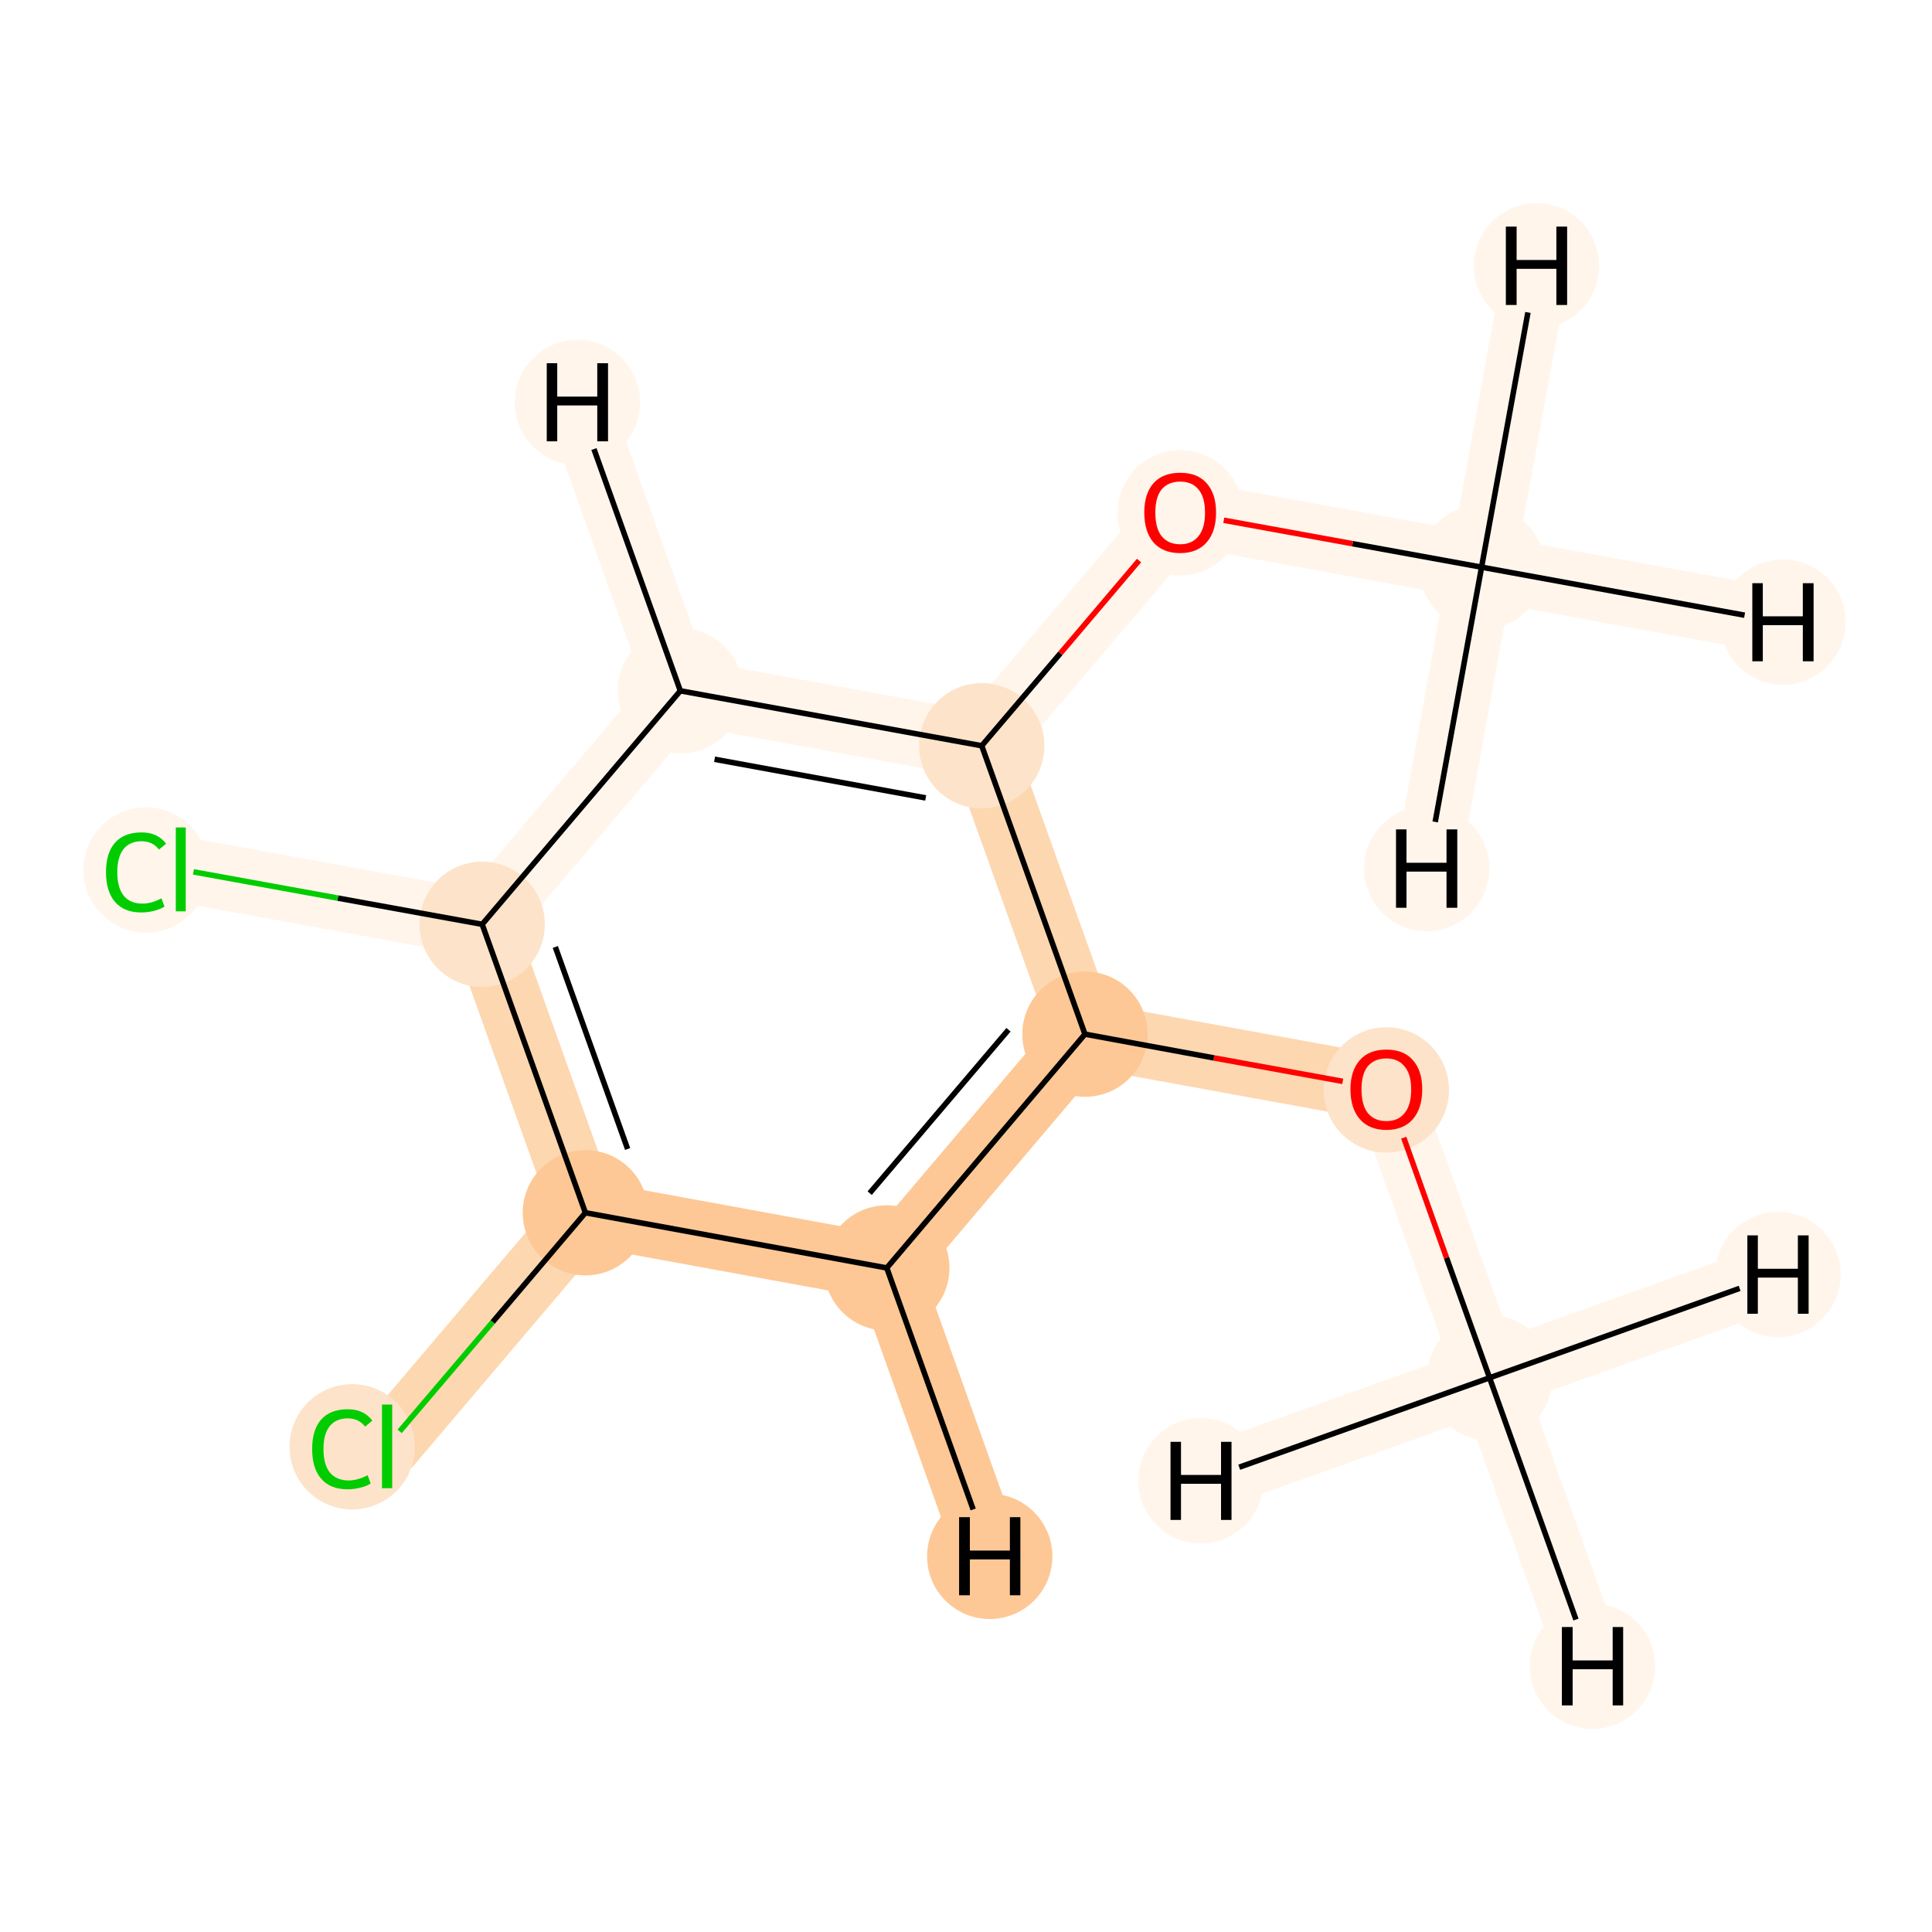 <?xml version='1.0' encoding='iso-8859-1'?>
<svg version='1.1' baseProfile='full'
              xmlns='http://www.w3.org/2000/svg'
                      xmlns:rdkit='http://www.rdkit.org/xml'
                      xmlns:xlink='http://www.w3.org/1999/xlink'
                  xml:space='preserve'
width='700px' height='700px' viewBox='0 0 700 700'>
<!-- END OF HEADER -->
<rect style='opacity:1.0;fill:#FFFFFF;stroke:none' width='700.0' height='700.0' x='0.0' y='0.0'> </rect>
<path d='M 539.7,499.2 L 502.3,394.6' style='fill:none;fill-rule:evenodd;stroke:#FFF5EB;stroke-width:23.7px;stroke-linecap:butt;stroke-linejoin:miter;stroke-opacity:1' />
<path d='M 539.7,499.2 L 577.0,603.7' style='fill:none;fill-rule:evenodd;stroke:#FFF5EB;stroke-width:23.7px;stroke-linecap:butt;stroke-linejoin:miter;stroke-opacity:1' />
<path d='M 539.7,499.2 L 644.2,461.8' style='fill:none;fill-rule:evenodd;stroke:#FFF5EB;stroke-width:23.7px;stroke-linecap:butt;stroke-linejoin:miter;stroke-opacity:1' />
<path d='M 539.7,499.2 L 435.1,536.5' style='fill:none;fill-rule:evenodd;stroke:#FFF5EB;stroke-width:23.7px;stroke-linecap:butt;stroke-linejoin:miter;stroke-opacity:1' />
<path d='M 502.3,394.6 L 393.1,374.7' style='fill:none;fill-rule:evenodd;stroke:#FDD7B0;stroke-width:23.7px;stroke-linecap:butt;stroke-linejoin:miter;stroke-opacity:1' />
<path d='M 393.1,374.7 L 321.3,459.4' style='fill:none;fill-rule:evenodd;stroke:#FDC895;stroke-width:23.7px;stroke-linecap:butt;stroke-linejoin:miter;stroke-opacity:1' />
<path d='M 393.1,374.7 L 355.7,270.2' style='fill:none;fill-rule:evenodd;stroke:#FDD7B0;stroke-width:23.7px;stroke-linecap:butt;stroke-linejoin:miter;stroke-opacity:1' />
<path d='M 321.3,459.4 L 212.1,439.4' style='fill:none;fill-rule:evenodd;stroke:#FDC895;stroke-width:23.7px;stroke-linecap:butt;stroke-linejoin:miter;stroke-opacity:1' />
<path d='M 321.3,459.4 L 358.6,563.9' style='fill:none;fill-rule:evenodd;stroke:#FDC895;stroke-width:23.7px;stroke-linecap:butt;stroke-linejoin:miter;stroke-opacity:1' />
<path d='M 212.1,439.4 L 140.2,524.1' style='fill:none;fill-rule:evenodd;stroke:#FDD7B0;stroke-width:23.7px;stroke-linecap:butt;stroke-linejoin:miter;stroke-opacity:1' />
<path d='M 212.1,439.4 L 174.7,334.9' style='fill:none;fill-rule:evenodd;stroke:#FDD7B0;stroke-width:23.7px;stroke-linecap:butt;stroke-linejoin:miter;stroke-opacity:1' />
<path d='M 174.7,334.9 L 246.5,250.3' style='fill:none;fill-rule:evenodd;stroke:#FFF5EB;stroke-width:23.7px;stroke-linecap:butt;stroke-linejoin:miter;stroke-opacity:1' />
<path d='M 174.7,334.9 L 65.5,315.0' style='fill:none;fill-rule:evenodd;stroke:#FFF5EB;stroke-width:23.7px;stroke-linecap:butt;stroke-linejoin:miter;stroke-opacity:1' />
<path d='M 246.5,250.3 L 355.7,270.2' style='fill:none;fill-rule:evenodd;stroke:#FFF5EB;stroke-width:23.7px;stroke-linecap:butt;stroke-linejoin:miter;stroke-opacity:1' />
<path d='M 246.5,250.3 L 209.2,145.8' style='fill:none;fill-rule:evenodd;stroke:#FFF5EB;stroke-width:23.7px;stroke-linecap:butt;stroke-linejoin:miter;stroke-opacity:1' />
<path d='M 355.7,270.2 L 427.6,185.6' style='fill:none;fill-rule:evenodd;stroke:#FFF5EB;stroke-width:23.7px;stroke-linecap:butt;stroke-linejoin:miter;stroke-opacity:1' />
<path d='M 427.6,185.6 L 536.8,205.5' style='fill:none;fill-rule:evenodd;stroke:#FFF5EB;stroke-width:23.7px;stroke-linecap:butt;stroke-linejoin:miter;stroke-opacity:1' />
<path d='M 536.8,205.5 L 646.0,225.4' style='fill:none;fill-rule:evenodd;stroke:#FFF5EB;stroke-width:23.7px;stroke-linecap:butt;stroke-linejoin:miter;stroke-opacity:1' />
<path d='M 536.8,205.5 L 556.7,96.3' style='fill:none;fill-rule:evenodd;stroke:#FFF5EB;stroke-width:23.7px;stroke-linecap:butt;stroke-linejoin:miter;stroke-opacity:1' />
<path d='M 536.8,205.5 L 516.9,314.7' style='fill:none;fill-rule:evenodd;stroke:#FFF5EB;stroke-width:23.7px;stroke-linecap:butt;stroke-linejoin:miter;stroke-opacity:1' />
<ellipse cx='539.7' cy='499.2' rx='22.2' ry='22.2'  style='fill:#FFF5EB;fill-rule:evenodd;stroke:#FFF5EB;stroke-width:1.0px;stroke-linecap:butt;stroke-linejoin:miter;stroke-opacity:1' />
<ellipse cx='502.3' cy='394.9' rx='22.2' ry='22.2'  style='fill:#FDE3C9;fill-rule:evenodd;stroke:#FDE3C9;stroke-width:1.0px;stroke-linecap:butt;stroke-linejoin:miter;stroke-opacity:1' />
<ellipse cx='393.1' cy='374.7' rx='22.2' ry='22.2'  style='fill:#FDC895;fill-rule:evenodd;stroke:#FDC895;stroke-width:1.0px;stroke-linecap:butt;stroke-linejoin:miter;stroke-opacity:1' />
<ellipse cx='321.3' cy='459.4' rx='22.2' ry='22.2'  style='fill:#FDC895;fill-rule:evenodd;stroke:#FDC895;stroke-width:1.0px;stroke-linecap:butt;stroke-linejoin:miter;stroke-opacity:1' />
<ellipse cx='212.1' cy='439.4' rx='22.2' ry='22.2'  style='fill:#FDC895;fill-rule:evenodd;stroke:#FDC895;stroke-width:1.0px;stroke-linecap:butt;stroke-linejoin:miter;stroke-opacity:1' />
<ellipse cx='127.6' cy='524.2' rx='22.2' ry='22.2'  style='fill:#FDE3C9;fill-rule:evenodd;stroke:#FDE3C9;stroke-width:1.0px;stroke-linecap:butt;stroke-linejoin:miter;stroke-opacity:1' />
<ellipse cx='174.7' cy='334.9' rx='22.2' ry='22.2'  style='fill:#FDE3C9;fill-rule:evenodd;stroke:#FDE3C9;stroke-width:1.0px;stroke-linecap:butt;stroke-linejoin:miter;stroke-opacity:1' />
<ellipse cx='246.5' cy='250.3' rx='22.2' ry='22.2'  style='fill:#FFF5EB;fill-rule:evenodd;stroke:#FFF5EB;stroke-width:1.0px;stroke-linecap:butt;stroke-linejoin:miter;stroke-opacity:1' />
<ellipse cx='355.7' cy='270.2' rx='22.2' ry='22.2'  style='fill:#FDE3C9;fill-rule:evenodd;stroke:#FDE3C9;stroke-width:1.0px;stroke-linecap:butt;stroke-linejoin:miter;stroke-opacity:1' />
<ellipse cx='427.6' cy='185.8' rx='22.2' ry='22.2'  style='fill:#FFF5EB;fill-rule:evenodd;stroke:#FFF5EB;stroke-width:1.0px;stroke-linecap:butt;stroke-linejoin:miter;stroke-opacity:1' />
<ellipse cx='536.8' cy='205.5' rx='22.2' ry='22.2'  style='fill:#FFF5EB;fill-rule:evenodd;stroke:#FFF5EB;stroke-width:1.0px;stroke-linecap:butt;stroke-linejoin:miter;stroke-opacity:1' />
<ellipse cx='52.9' cy='315.2' rx='22.2' ry='22.2'  style='fill:#FFF5EB;fill-rule:evenodd;stroke:#FFF5EB;stroke-width:1.0px;stroke-linecap:butt;stroke-linejoin:miter;stroke-opacity:1' />
<ellipse cx='577.0' cy='603.7' rx='22.2' ry='22.2'  style='fill:#FFF5EB;fill-rule:evenodd;stroke:#FFF5EB;stroke-width:1.0px;stroke-linecap:butt;stroke-linejoin:miter;stroke-opacity:1' />
<ellipse cx='644.2' cy='461.8' rx='22.2' ry='22.2'  style='fill:#FFF5EB;fill-rule:evenodd;stroke:#FFF5EB;stroke-width:1.0px;stroke-linecap:butt;stroke-linejoin:miter;stroke-opacity:1' />
<ellipse cx='435.1' cy='536.5' rx='22.2' ry='22.2'  style='fill:#FFF5EB;fill-rule:evenodd;stroke:#FFF5EB;stroke-width:1.0px;stroke-linecap:butt;stroke-linejoin:miter;stroke-opacity:1' />
<ellipse cx='358.6' cy='563.9' rx='22.2' ry='22.2'  style='fill:#FDC895;fill-rule:evenodd;stroke:#FDC895;stroke-width:1.0px;stroke-linecap:butt;stroke-linejoin:miter;stroke-opacity:1' />
<ellipse cx='209.2' cy='145.8' rx='22.2' ry='22.2'  style='fill:#FFF5EB;fill-rule:evenodd;stroke:#FFF5EB;stroke-width:1.0px;stroke-linecap:butt;stroke-linejoin:miter;stroke-opacity:1' />
<ellipse cx='646.0' cy='225.4' rx='22.2' ry='22.2'  style='fill:#FFF5EB;fill-rule:evenodd;stroke:#FFF5EB;stroke-width:1.0px;stroke-linecap:butt;stroke-linejoin:miter;stroke-opacity:1' />
<ellipse cx='556.7' cy='96.3' rx='22.2' ry='22.2'  style='fill:#FFF5EB;fill-rule:evenodd;stroke:#FFF5EB;stroke-width:1.0px;stroke-linecap:butt;stroke-linejoin:miter;stroke-opacity:1' />
<ellipse cx='516.9' cy='314.7' rx='22.2' ry='22.2'  style='fill:#FFF5EB;fill-rule:evenodd;stroke:#FFF5EB;stroke-width:1.0px;stroke-linecap:butt;stroke-linejoin:miter;stroke-opacity:1' />
<path class='bond-0 atom-0 atom-1' d='M 539.7,499.2 L 524.1,455.7' style='fill:none;fill-rule:evenodd;stroke:#000000;stroke-width:2.0px;stroke-linecap:butt;stroke-linejoin:miter;stroke-opacity:1' />
<path class='bond-0 atom-0 atom-1' d='M 524.1,455.7 L 508.6,412.2' style='fill:none;fill-rule:evenodd;stroke:#FF0000;stroke-width:2.0px;stroke-linecap:butt;stroke-linejoin:miter;stroke-opacity:1' />
<path class='bond-12 atom-0 atom-12' d='M 539.7,499.2 L 571.0,586.8' style='fill:none;fill-rule:evenodd;stroke:#000000;stroke-width:2.0px;stroke-linecap:butt;stroke-linejoin:miter;stroke-opacity:1' />
<path class='bond-13 atom-0 atom-13' d='M 539.7,499.2 L 630.3,466.8' style='fill:none;fill-rule:evenodd;stroke:#000000;stroke-width:2.0px;stroke-linecap:butt;stroke-linejoin:miter;stroke-opacity:1' />
<path class='bond-14 atom-0 atom-14' d='M 539.7,499.2 L 449.0,531.6' style='fill:none;fill-rule:evenodd;stroke:#000000;stroke-width:2.0px;stroke-linecap:butt;stroke-linejoin:miter;stroke-opacity:1' />
<path class='bond-1 atom-1 atom-2' d='M 486.5,391.8 L 439.8,383.3' style='fill:none;fill-rule:evenodd;stroke:#FF0000;stroke-width:2.0px;stroke-linecap:butt;stroke-linejoin:miter;stroke-opacity:1' />
<path class='bond-1 atom-1 atom-2' d='M 439.8,383.3 L 393.1,374.7' style='fill:none;fill-rule:evenodd;stroke:#000000;stroke-width:2.0px;stroke-linecap:butt;stroke-linejoin:miter;stroke-opacity:1' />
<path class='bond-2 atom-2 atom-3' d='M 393.1,374.7 L 321.3,459.4' style='fill:none;fill-rule:evenodd;stroke:#000000;stroke-width:2.0px;stroke-linecap:butt;stroke-linejoin:miter;stroke-opacity:1' />
<path class='bond-2 atom-2 atom-3' d='M 365.4,373.1 L 315.1,432.3' style='fill:none;fill-rule:evenodd;stroke:#000000;stroke-width:2.0px;stroke-linecap:butt;stroke-linejoin:miter;stroke-opacity:1' />
<path class='bond-11 atom-8 atom-2' d='M 355.7,270.2 L 393.1,374.7' style='fill:none;fill-rule:evenodd;stroke:#000000;stroke-width:2.0px;stroke-linecap:butt;stroke-linejoin:miter;stroke-opacity:1' />
<path class='bond-3 atom-3 atom-4' d='M 321.3,459.4 L 212.1,439.4' style='fill:none;fill-rule:evenodd;stroke:#000000;stroke-width:2.0px;stroke-linecap:butt;stroke-linejoin:miter;stroke-opacity:1' />
<path class='bond-15 atom-3 atom-15' d='M 321.3,459.4 L 352.6,546.9' style='fill:none;fill-rule:evenodd;stroke:#000000;stroke-width:2.0px;stroke-linecap:butt;stroke-linejoin:miter;stroke-opacity:1' />
<path class='bond-4 atom-4 atom-5' d='M 212.1,439.4 L 178.5,479.0' style='fill:none;fill-rule:evenodd;stroke:#000000;stroke-width:2.0px;stroke-linecap:butt;stroke-linejoin:miter;stroke-opacity:1' />
<path class='bond-4 atom-4 atom-5' d='M 178.5,479.0 L 144.8,518.6' style='fill:none;fill-rule:evenodd;stroke:#00CC00;stroke-width:2.0px;stroke-linecap:butt;stroke-linejoin:miter;stroke-opacity:1' />
<path class='bond-5 atom-4 atom-6' d='M 212.1,439.4 L 174.7,334.9' style='fill:none;fill-rule:evenodd;stroke:#000000;stroke-width:2.0px;stroke-linecap:butt;stroke-linejoin:miter;stroke-opacity:1' />
<path class='bond-5 atom-4 atom-6' d='M 227.4,416.3 L 201.2,343.1' style='fill:none;fill-rule:evenodd;stroke:#000000;stroke-width:2.0px;stroke-linecap:butt;stroke-linejoin:miter;stroke-opacity:1' />
<path class='bond-6 atom-6 atom-7' d='M 174.7,334.9 L 246.5,250.3' style='fill:none;fill-rule:evenodd;stroke:#000000;stroke-width:2.0px;stroke-linecap:butt;stroke-linejoin:miter;stroke-opacity:1' />
<path class='bond-10 atom-6 atom-11' d='M 174.7,334.9 L 122.4,325.4' style='fill:none;fill-rule:evenodd;stroke:#000000;stroke-width:2.0px;stroke-linecap:butt;stroke-linejoin:miter;stroke-opacity:1' />
<path class='bond-10 atom-6 atom-11' d='M 122.4,325.4 L 70.1,315.9' style='fill:none;fill-rule:evenodd;stroke:#00CC00;stroke-width:2.0px;stroke-linecap:butt;stroke-linejoin:miter;stroke-opacity:1' />
<path class='bond-7 atom-7 atom-8' d='M 246.5,250.3 L 355.7,270.2' style='fill:none;fill-rule:evenodd;stroke:#000000;stroke-width:2.0px;stroke-linecap:butt;stroke-linejoin:miter;stroke-opacity:1' />
<path class='bond-7 atom-7 atom-8' d='M 258.9,275.1 L 335.4,289.1' style='fill:none;fill-rule:evenodd;stroke:#000000;stroke-width:2.0px;stroke-linecap:butt;stroke-linejoin:miter;stroke-opacity:1' />
<path class='bond-16 atom-7 atom-16' d='M 246.5,250.3 L 215.2,162.7' style='fill:none;fill-rule:evenodd;stroke:#000000;stroke-width:2.0px;stroke-linecap:butt;stroke-linejoin:miter;stroke-opacity:1' />
<path class='bond-8 atom-8 atom-9' d='M 355.7,270.2 L 384.2,236.7' style='fill:none;fill-rule:evenodd;stroke:#000000;stroke-width:2.0px;stroke-linecap:butt;stroke-linejoin:miter;stroke-opacity:1' />
<path class='bond-8 atom-8 atom-9' d='M 384.2,236.7 L 412.7,203.1' style='fill:none;fill-rule:evenodd;stroke:#FF0000;stroke-width:2.0px;stroke-linecap:butt;stroke-linejoin:miter;stroke-opacity:1' />
<path class='bond-9 atom-9 atom-10' d='M 443.4,188.5 L 490.1,197.0' style='fill:none;fill-rule:evenodd;stroke:#FF0000;stroke-width:2.0px;stroke-linecap:butt;stroke-linejoin:miter;stroke-opacity:1' />
<path class='bond-9 atom-9 atom-10' d='M 490.1,197.0 L 536.8,205.5' style='fill:none;fill-rule:evenodd;stroke:#000000;stroke-width:2.0px;stroke-linecap:butt;stroke-linejoin:miter;stroke-opacity:1' />
<path class='bond-17 atom-10 atom-17' d='M 536.8,205.5 L 632.1,222.9' style='fill:none;fill-rule:evenodd;stroke:#000000;stroke-width:2.0px;stroke-linecap:butt;stroke-linejoin:miter;stroke-opacity:1' />
<path class='bond-18 atom-10 atom-18' d='M 536.8,205.5 L 553.6,113.2' style='fill:none;fill-rule:evenodd;stroke:#000000;stroke-width:2.0px;stroke-linecap:butt;stroke-linejoin:miter;stroke-opacity:1' />
<path class='bond-19 atom-10 atom-19' d='M 536.8,205.5 L 520.0,297.8' style='fill:none;fill-rule:evenodd;stroke:#000000;stroke-width:2.0px;stroke-linecap:butt;stroke-linejoin:miter;stroke-opacity:1' />
<path  class='atom-1' d='M 489.3 394.7
Q 489.3 387.9, 492.7 384.1
Q 496.0 380.3, 502.3 380.3
Q 508.6 380.3, 511.9 384.1
Q 515.3 387.9, 515.3 394.7
Q 515.3 401.6, 511.9 405.5
Q 508.5 409.4, 502.3 409.4
Q 496.1 409.4, 492.7 405.5
Q 489.3 401.6, 489.3 394.7
M 502.3 406.2
Q 506.6 406.2, 508.9 403.3
Q 511.3 400.4, 511.3 394.7
Q 511.3 389.2, 508.9 386.4
Q 506.6 383.5, 502.3 383.5
Q 498.0 383.5, 495.6 386.3
Q 493.3 389.1, 493.3 394.7
Q 493.3 400.4, 495.6 403.3
Q 498.0 406.2, 502.3 406.2
' fill='#FF0000'/>
<path  class='atom-5' d='M 113.1 525.0
Q 113.1 518.0, 116.4 514.3
Q 119.7 510.6, 126.0 510.6
Q 131.8 510.6, 134.9 514.7
L 132.3 516.9
Q 130.0 513.9, 126.0 513.9
Q 121.7 513.9, 119.4 516.8
Q 117.2 519.6, 117.2 525.0
Q 117.2 530.6, 119.5 533.5
Q 121.9 536.4, 126.4 536.4
Q 129.5 536.4, 133.2 534.5
L 134.3 537.5
Q 132.8 538.5, 130.6 539.0
Q 128.3 539.6, 125.9 539.6
Q 119.7 539.6, 116.4 535.8
Q 113.1 532.1, 113.1 525.0
' fill='#00CC00'/>
<path  class='atom-5' d='M 138.4 508.9
L 142.1 508.9
L 142.1 539.2
L 138.4 539.2
L 138.4 508.9
' fill='#00CC00'/>
<path  class='atom-9' d='M 414.6 185.7
Q 414.6 178.9, 417.9 175.1
Q 421.3 171.3, 427.6 171.3
Q 433.9 171.3, 437.2 175.1
Q 440.6 178.9, 440.6 185.7
Q 440.6 192.6, 437.2 196.5
Q 433.8 200.4, 427.6 200.4
Q 421.3 200.4, 417.9 196.5
Q 414.6 192.6, 414.6 185.7
M 427.6 197.2
Q 431.9 197.2, 434.2 194.3
Q 436.6 191.4, 436.6 185.7
Q 436.6 180.1, 434.2 177.3
Q 431.9 174.5, 427.6 174.5
Q 423.3 174.5, 420.9 177.3
Q 418.6 180.1, 418.6 185.7
Q 418.6 191.4, 420.9 194.3
Q 423.3 197.2, 427.6 197.2
' fill='#FF0000'/>
<path  class='atom-11' d='M 38.4 316.0
Q 38.4 309.0, 41.7 305.3
Q 45.0 301.6, 51.3 301.6
Q 57.1 301.6, 60.2 305.7
L 57.6 307.8
Q 55.3 304.8, 51.3 304.8
Q 47.0 304.8, 44.7 307.7
Q 42.5 310.6, 42.5 316.0
Q 42.5 321.6, 44.8 324.5
Q 47.1 327.4, 51.7 327.4
Q 54.8 327.4, 58.5 325.5
L 59.6 328.5
Q 58.1 329.4, 55.9 330.0
Q 53.6 330.6, 51.1 330.6
Q 45.0 330.6, 41.7 326.8
Q 38.4 323.0, 38.4 316.0
' fill='#00CC00'/>
<path  class='atom-11' d='M 63.7 299.8
L 67.3 299.8
L 67.3 330.2
L 63.7 330.2
L 63.7 299.8
' fill='#00CC00'/>
<path  class='atom-12' d='M 565.9 589.5
L 569.8 589.5
L 569.8 601.6
L 584.3 601.6
L 584.3 589.5
L 588.1 589.5
L 588.1 617.9
L 584.3 617.9
L 584.3 604.8
L 569.8 604.8
L 569.8 617.9
L 565.9 617.9
L 565.9 589.5
' fill='#000000'/>
<path  class='atom-13' d='M 633.1 447.6
L 636.9 447.6
L 636.9 459.7
L 651.4 459.7
L 651.4 447.6
L 655.3 447.6
L 655.3 476.0
L 651.4 476.0
L 651.4 462.9
L 636.9 462.9
L 636.9 476.0
L 633.1 476.0
L 633.1 447.6
' fill='#000000'/>
<path  class='atom-14' d='M 424.1 522.4
L 427.9 522.4
L 427.9 534.4
L 442.4 534.4
L 442.4 522.4
L 446.2 522.4
L 446.2 550.7
L 442.4 550.7
L 442.4 537.6
L 427.9 537.6
L 427.9 550.7
L 424.1 550.7
L 424.1 522.4
' fill='#000000'/>
<path  class='atom-15' d='M 347.5 549.7
L 351.4 549.7
L 351.4 561.8
L 365.9 561.8
L 365.9 549.7
L 369.7 549.7
L 369.7 578.0
L 365.9 578.0
L 365.9 565.0
L 351.4 565.0
L 351.4 578.0
L 347.5 578.0
L 347.5 549.7
' fill='#000000'/>
<path  class='atom-16' d='M 198.1 131.6
L 201.9 131.6
L 201.9 143.7
L 216.4 143.7
L 216.4 131.6
L 220.3 131.6
L 220.3 159.9
L 216.4 159.9
L 216.4 146.9
L 201.9 146.9
L 201.9 159.9
L 198.1 159.9
L 198.1 131.6
' fill='#000000'/>
<path  class='atom-17' d='M 634.9 211.3
L 638.7 211.3
L 638.7 223.3
L 653.2 223.3
L 653.2 211.3
L 657.1 211.3
L 657.1 239.6
L 653.2 239.6
L 653.2 226.5
L 638.7 226.5
L 638.7 239.6
L 634.9 239.6
L 634.9 211.3
' fill='#000000'/>
<path  class='atom-18' d='M 545.6 82.1
L 549.5 82.1
L 549.5 94.2
L 563.9 94.2
L 563.9 82.1
L 567.8 82.1
L 567.8 110.5
L 563.9 110.5
L 563.9 97.4
L 549.5 97.4
L 549.5 110.5
L 545.6 110.5
L 545.6 82.1
' fill='#000000'/>
<path  class='atom-19' d='M 505.8 300.5
L 509.6 300.5
L 509.6 312.6
L 524.1 312.6
L 524.1 300.5
L 528.0 300.5
L 528.0 328.9
L 524.1 328.9
L 524.1 315.8
L 509.6 315.8
L 509.6 328.9
L 505.8 328.9
L 505.8 300.5
' fill='#000000'/>
</svg>
